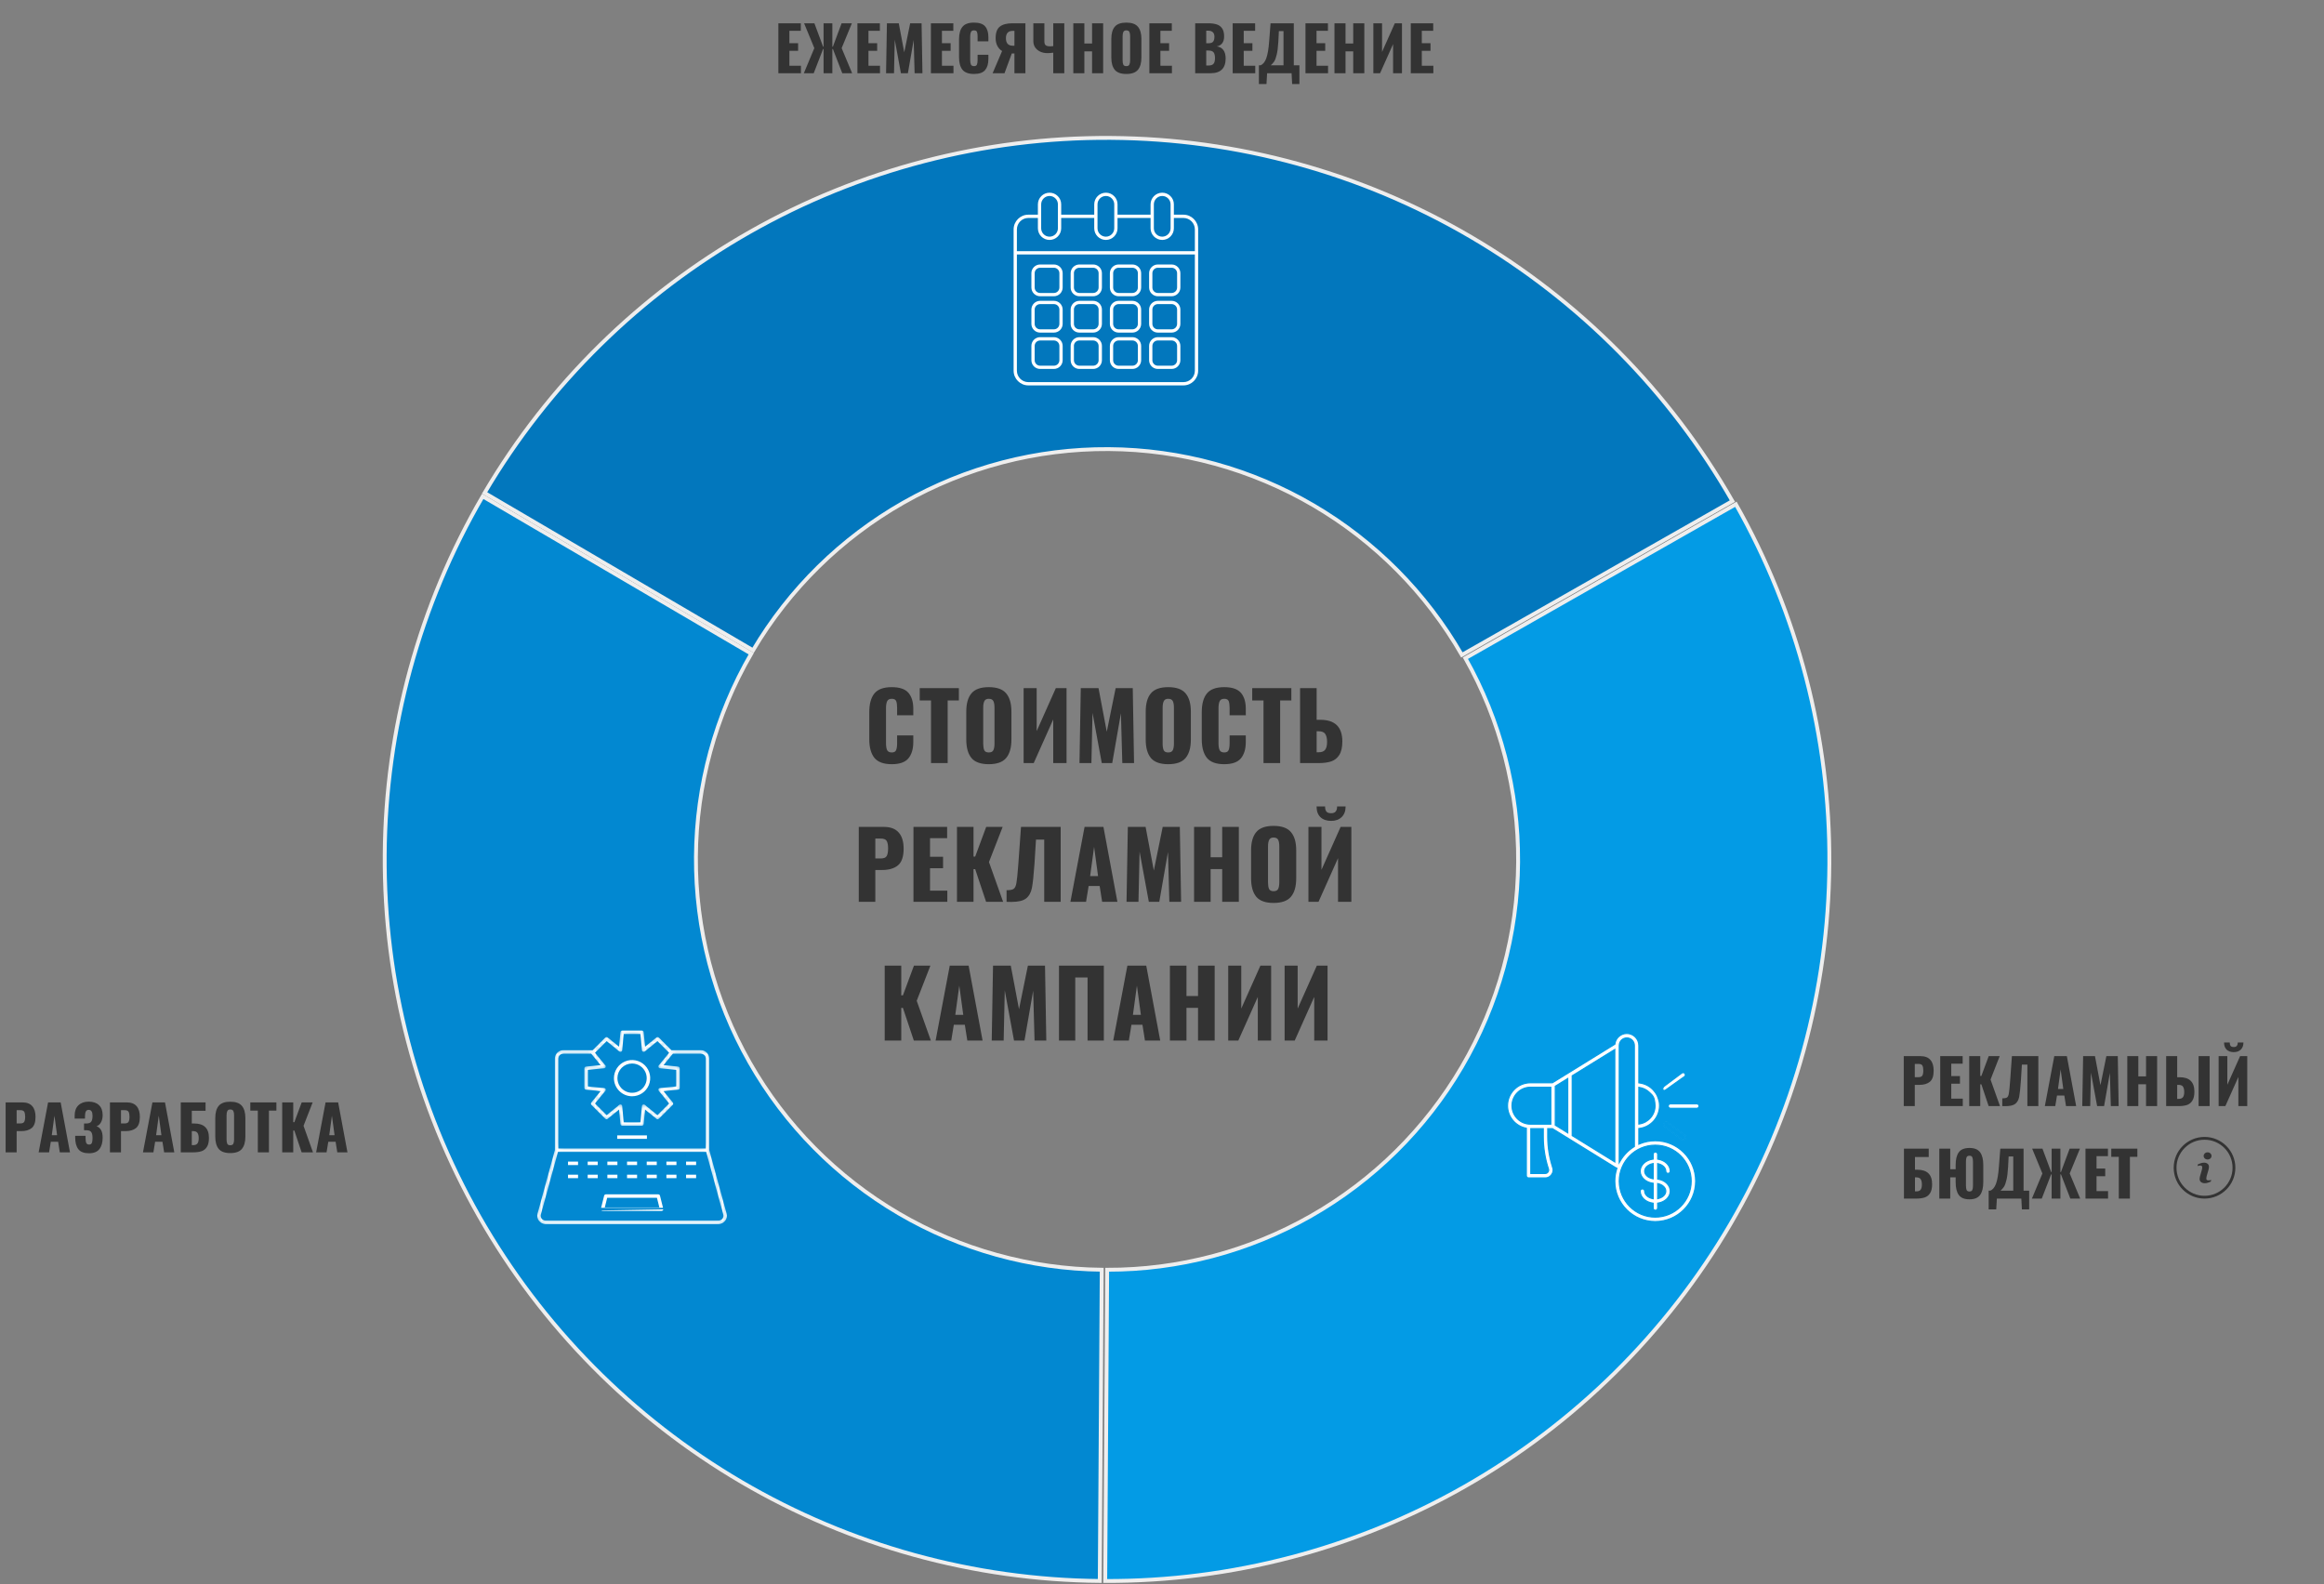 <svg width="603" height="411" viewBox="0 0 603 411" fill="none" xmlns="http://www.w3.org/2000/svg">
<rect x="0" y="0" width="603" height="411" fill="#808080" stroke="none"/>
<path d="M285.862 329.463L285.349 410.214C252.659 409.919 220.612 401.07 192.399 384.541C164.043 367.929 140.559 344.145 124.308 315.58C108.057 287.014 99.612 254.675 99.82 221.811C100.028 189.114 108.795 157.045 125.245 128.793L194.922 169.613C185.637 185.634 180.689 203.802 180.571 222.324C180.453 241.013 185.255 259.404 194.497 275.648C203.739 291.892 217.094 305.418 233.219 314.865C249.201 324.228 267.346 329.258 285.862 329.463Z" fill="#0288D1" stroke="#EEEEEE"/>
<path d="M1.458 286.04H5.809C6.951 286.04 7.804 286.365 8.37 287.016C8.935 287.656 9.217 288.584 9.217 289.8C9.217 291.187 8.887 292.152 8.226 292.696C7.575 293.229 6.657 293.496 5.473 293.496H4.322V299H1.458V286.04ZM5.282 291.496C5.783 291.496 6.114 291.363 6.274 291.096C6.444 290.829 6.529 290.381 6.529 289.752C6.529 289.176 6.449 288.749 6.29 288.472C6.13 288.195 5.788 288.056 5.266 288.056H4.322V291.496H5.282ZM12.476 286.04H15.741L18.157 299H15.517L15.085 296.264H13.181L12.732 299H10.028L12.476 286.04ZM14.812 294.552L14.124 289.496L13.437 294.552H14.812ZM23.081 299.24C21.79 299.24 20.873 298.888 20.329 298.184C19.785 297.48 19.513 296.477 19.513 295.176V294.712H22.201V295.208C22.201 295.859 22.265 296.317 22.393 296.584C22.532 296.851 22.777 296.984 23.129 296.984C23.47 296.984 23.7 296.851 23.817 296.584C23.945 296.317 24.009 295.88 24.009 295.272C24.009 294.579 23.902 294.077 23.689 293.768C23.486 293.448 23.097 293.283 22.521 293.272C22.489 293.261 22.249 293.256 21.801 293.256V291.512H22.457C23.054 291.501 23.46 291.341 23.673 291.032C23.897 290.723 24.009 290.221 24.009 289.528C24.009 289.016 23.929 288.632 23.769 288.376C23.609 288.109 23.353 287.976 23.001 287.976C22.67 287.976 22.43 288.109 22.281 288.376C22.142 288.643 22.068 289.027 22.057 289.528V290.248H19.369V289.464C19.369 288.312 19.694 287.421 20.345 286.792C21.006 286.163 21.897 285.848 23.017 285.848C24.158 285.848 25.044 286.147 25.673 286.744C26.313 287.341 26.633 288.211 26.633 289.352C26.633 290.088 26.484 290.717 26.185 291.24C25.886 291.763 25.508 292.088 25.049 292.216C25.55 292.408 25.94 292.739 26.217 293.208C26.494 293.667 26.633 294.328 26.633 295.192C26.633 296.461 26.35 297.453 25.785 298.168C25.22 298.883 24.318 299.24 23.081 299.24ZM28.527 286.04H32.879C34.02 286.04 34.873 286.365 35.439 287.016C36.004 287.656 36.287 288.584 36.287 289.8C36.287 291.187 35.956 292.152 35.295 292.696C34.644 293.229 33.727 293.496 32.543 293.496H31.391V299H28.527V286.04ZM32.351 291.496C32.852 291.496 33.183 291.363 33.343 291.096C33.514 290.829 33.599 290.381 33.599 289.752C33.599 289.176 33.519 288.749 33.359 288.472C33.199 288.195 32.858 288.056 32.335 288.056H31.391V291.496H32.351ZM39.546 286.04H42.81L45.226 299H42.586L42.154 296.264H40.25L39.802 299H37.098L39.546 286.04ZM41.882 294.552L41.194 289.496L40.506 294.552H41.882ZM46.902 286.04H53.334V288.216H49.766V291.512H50.374C52.934 291.512 54.214 292.76 54.214 295.256C54.214 296.259 54.038 297.037 53.686 297.592C53.345 298.136 52.876 298.509 52.278 298.712C51.692 298.904 50.972 299 50.118 299H46.902V286.04ZM50.134 297.128C50.646 297.128 51.009 296.989 51.222 296.712C51.446 296.424 51.558 295.971 51.558 295.352C51.558 294.755 51.457 294.296 51.254 293.976C51.052 293.656 50.668 293.496 50.102 293.496H49.766V297.128H50.134ZM59.746 299.192C58.348 299.192 57.351 298.835 56.754 298.12C56.156 297.395 55.858 296.328 55.858 294.92V290.104C55.858 288.696 56.156 287.64 56.754 286.936C57.351 286.221 58.348 285.864 59.746 285.864C61.154 285.864 62.156 286.221 62.754 286.936C63.362 287.651 63.666 288.707 63.666 290.104V294.92C63.666 296.328 63.362 297.395 62.754 298.12C62.156 298.835 61.154 299.192 59.746 299.192ZM59.746 297.16C60.151 297.16 60.418 297.027 60.546 296.76C60.674 296.483 60.738 296.109 60.738 295.64V289.4C60.738 288.92 60.674 288.547 60.546 288.28C60.418 288.013 60.151 287.88 59.746 287.88C59.362 287.88 59.106 288.019 58.978 288.296C58.85 288.563 58.786 288.931 58.786 289.4V295.64C58.786 296.109 58.844 296.483 58.962 296.76C59.079 297.027 59.34 297.16 59.746 297.16ZM66.897 288.168H64.945V286.04H71.713V288.168H69.777V299H66.897V288.168ZM73.222 286.04H76.086V291.176H76.374L78.278 286.04H81.126L78.758 292.12L81.206 299H78.262L76.374 293.352H76.086V299H73.222V286.04ZM84.474 286.04H87.738L90.154 299H87.514L87.082 296.264H85.178L84.73 299H82.026L84.474 286.04ZM86.81 294.552L86.122 289.496L85.434 294.552H86.81Z" fill="#333333"/>
<mask id="path-3-inside-1" fill="white">
<path d="M188.907 314.778L184.423 298.339V274.65C184.421 273.974 184.151 273.327 183.673 272.849C183.194 272.371 182.546 272.102 181.87 272.1H174.39L171.224 268.929C171.075 268.781 170.875 268.694 170.664 268.685C170.453 268.675 170.247 268.744 170.084 268.878L167.702 270.816L167.404 267.765C167.38 267.556 167.28 267.362 167.123 267.221C166.967 267.081 166.764 267.002 166.553 267H161.447C161.236 267.002 161.033 267.081 160.877 267.221C160.72 267.362 160.62 267.556 160.596 267.765L160.298 270.816L157.916 268.878C157.753 268.744 157.547 268.675 157.336 268.685C157.125 268.694 156.925 268.781 156.776 268.929L153.61 272.1H146.13C145.454 272.102 144.806 272.371 144.327 272.849C143.849 273.327 143.579 273.974 143.577 274.65V298.339L139.093 314.778C138.988 315.157 138.972 315.554 139.046 315.939C139.12 316.325 139.283 316.688 139.521 317C139.759 317.312 140.067 317.565 140.419 317.738C140.771 317.912 141.159 318.001 141.552 318H186.448C186.841 318.001 187.229 317.912 187.581 317.738C187.933 317.565 188.241 317.312 188.479 317C188.717 316.688 188.88 316.325 188.954 315.939C189.028 315.554 189.012 315.157 188.907 314.778ZM157.439 270.68L160.443 273.137C160.563 273.233 160.707 273.296 160.86 273.318C161.012 273.341 161.168 273.322 161.311 273.264C161.453 273.204 161.576 273.107 161.668 272.983C161.759 272.859 161.815 272.712 161.83 272.559L162.213 268.7H165.787L166.17 272.559C166.185 272.712 166.241 272.859 166.332 272.983C166.424 273.107 166.547 273.204 166.689 273.264C166.832 273.322 166.988 273.341 167.14 273.318C167.293 273.296 167.437 273.233 167.557 273.137L170.561 270.68L173.08 273.196L170.62 276.197C170.524 276.317 170.461 276.461 170.439 276.613C170.416 276.766 170.435 276.921 170.493 277.064C170.553 277.206 170.65 277.329 170.774 277.42C170.899 277.512 171.045 277.568 171.199 277.582L175.062 277.965V281.535L171.199 281.917C171.045 281.932 170.899 281.988 170.774 282.08C170.65 282.171 170.553 282.294 170.493 282.436C170.435 282.579 170.416 282.734 170.439 282.887C170.461 283.039 170.524 283.183 170.62 283.303L173.08 286.303L170.561 288.819L167.557 286.363C167.437 286.267 167.293 286.204 167.14 286.182C166.988 286.159 166.832 286.178 166.689 286.235C166.547 286.296 166.424 286.393 166.332 286.517C166.241 286.641 166.185 286.788 166.17 286.941L165.787 290.8H162.213L161.83 286.941C161.815 286.788 161.759 286.641 161.668 286.517C161.576 286.393 161.453 286.296 161.311 286.235C161.168 286.178 161.012 286.159 160.86 286.182C160.707 286.204 160.563 286.267 160.443 286.363L157.439 288.819L154.92 286.303L157.38 283.303C157.476 283.183 157.539 283.039 157.561 282.887C157.584 282.734 157.565 282.579 157.507 282.436C157.447 282.294 157.35 282.171 157.226 282.08C157.101 281.988 156.955 281.932 156.801 281.917L152.938 281.535V277.965L156.801 277.582C156.955 277.568 157.101 277.512 157.226 277.42C157.35 277.329 157.447 277.206 157.507 277.064C157.565 276.921 157.584 276.766 157.561 276.613C157.539 276.461 157.476 276.317 157.38 276.197L154.92 273.196L157.439 270.68ZM145.279 274.65C145.279 274.425 145.369 274.208 145.529 274.049C145.688 273.89 145.905 273.8 146.13 273.8H153.21L155.057 276.052L152.002 276.35C151.792 276.374 151.599 276.473 151.458 276.63C151.317 276.787 151.238 276.989 151.236 277.2V282.3C151.238 282.511 151.317 282.713 151.458 282.87C151.599 283.027 151.792 283.126 152.002 283.15L155.057 283.447L153.116 285.827C152.982 285.99 152.913 286.196 152.922 286.407C152.932 286.617 153.019 286.817 153.168 286.966L156.776 290.57C156.925 290.719 157.125 290.806 157.336 290.815C157.547 290.825 157.753 290.756 157.916 290.621L160.298 288.683L160.596 291.735C160.62 291.944 160.72 292.138 160.877 292.279C161.033 292.419 161.236 292.498 161.447 292.5H166.553C166.764 292.498 166.967 292.419 167.123 292.279C167.28 292.138 167.38 291.944 167.404 291.735L167.702 288.683L170.084 290.621C170.247 290.756 170.453 290.825 170.664 290.815C170.875 290.806 171.075 290.719 171.224 290.57L174.832 286.966C174.981 286.817 175.068 286.617 175.078 286.407C175.087 286.196 175.018 285.99 174.884 285.827L172.943 283.447L175.998 283.15C176.208 283.126 176.401 283.027 176.542 282.87C176.683 282.713 176.762 282.511 176.764 282.3V277.2C176.762 276.989 176.683 276.787 176.542 276.63C176.401 276.473 176.208 276.374 175.998 276.35L172.943 276.052L174.79 273.8H181.87C182.095 273.8 182.312 273.89 182.471 274.049C182.631 274.208 182.721 274.425 182.721 274.65V297.6H145.279V274.65ZM187.129 315.968C187.049 316.073 186.946 316.157 186.828 316.215C186.709 316.273 186.579 316.302 186.448 316.3H141.552C141.421 316.302 141.291 316.273 141.172 316.215C141.054 316.157 140.951 316.073 140.871 315.968C140.792 315.863 140.738 315.741 140.713 315.611C140.687 315.482 140.692 315.348 140.727 315.22L145.075 299.3H182.925L187.273 315.22C187.308 315.348 187.313 315.482 187.287 315.611C187.262 315.741 187.208 315.863 187.129 315.968Z"/>
</mask>
<path d="M188.907 314.778L184.423 298.339V274.65C184.421 273.974 184.151 273.327 183.673 272.849C183.194 272.371 182.546 272.102 181.87 272.1H174.39L171.224 268.929C171.075 268.781 170.875 268.694 170.664 268.685C170.453 268.675 170.247 268.744 170.084 268.878L167.702 270.816L167.404 267.765C167.38 267.556 167.28 267.362 167.123 267.221C166.967 267.081 166.764 267.002 166.553 267H161.447C161.236 267.002 161.033 267.081 160.877 267.221C160.72 267.362 160.62 267.556 160.596 267.765L160.298 270.816L157.916 268.878C157.753 268.744 157.547 268.675 157.336 268.685C157.125 268.694 156.925 268.781 156.776 268.929L153.61 272.1H146.13C145.454 272.102 144.806 272.371 144.327 272.849C143.849 273.327 143.579 273.974 143.577 274.65V298.339L139.093 314.778C138.988 315.157 138.972 315.554 139.046 315.939C139.12 316.325 139.283 316.688 139.521 317C139.759 317.312 140.067 317.565 140.419 317.738C140.771 317.912 141.159 318.001 141.552 318H186.448C186.841 318.001 187.229 317.912 187.581 317.738C187.933 317.565 188.241 317.312 188.479 317C188.717 316.688 188.88 316.325 188.954 315.939C189.028 315.554 189.012 315.157 188.907 314.778ZM157.439 270.68L160.443 273.137C160.563 273.233 160.707 273.296 160.86 273.318C161.012 273.341 161.168 273.322 161.311 273.264C161.453 273.204 161.576 273.107 161.668 272.983C161.759 272.859 161.815 272.712 161.83 272.559L162.213 268.7H165.787L166.17 272.559C166.185 272.712 166.241 272.859 166.332 272.983C166.424 273.107 166.547 273.204 166.689 273.264C166.832 273.322 166.988 273.341 167.14 273.318C167.293 273.296 167.437 273.233 167.557 273.137L170.561 270.68L173.08 273.196L170.62 276.197C170.524 276.317 170.461 276.461 170.439 276.613C170.416 276.766 170.435 276.921 170.493 277.064C170.553 277.206 170.65 277.329 170.774 277.42C170.899 277.512 171.045 277.568 171.199 277.582L175.062 277.965V281.535L171.199 281.917C171.045 281.932 170.899 281.988 170.774 282.08C170.65 282.171 170.553 282.294 170.493 282.436C170.435 282.579 170.416 282.734 170.439 282.887C170.461 283.039 170.524 283.183 170.62 283.303L173.08 286.303L170.561 288.819L167.557 286.363C167.437 286.267 167.293 286.204 167.14 286.182C166.988 286.159 166.832 286.178 166.689 286.235C166.547 286.296 166.424 286.393 166.332 286.517C166.241 286.641 166.185 286.788 166.17 286.941L165.787 290.8H162.213L161.83 286.941C161.815 286.788 161.759 286.641 161.668 286.517C161.576 286.393 161.453 286.296 161.311 286.235C161.168 286.178 161.012 286.159 160.86 286.182C160.707 286.204 160.563 286.267 160.443 286.363L157.439 288.819L154.92 286.303L157.38 283.303C157.476 283.183 157.539 283.039 157.561 282.887C157.584 282.734 157.565 282.579 157.507 282.436C157.447 282.294 157.35 282.171 157.226 282.08C157.101 281.988 156.955 281.932 156.801 281.917L152.938 281.535V277.965L156.801 277.582C156.955 277.568 157.101 277.512 157.226 277.42C157.35 277.329 157.447 277.206 157.507 277.064C157.565 276.921 157.584 276.766 157.561 276.613C157.539 276.461 157.476 276.317 157.38 276.197L154.92 273.196L157.439 270.68ZM145.279 274.65C145.279 274.425 145.369 274.208 145.529 274.049C145.688 273.89 145.905 273.8 146.13 273.8H153.21L155.057 276.052L152.002 276.35C151.792 276.374 151.599 276.473 151.458 276.63C151.317 276.787 151.238 276.989 151.236 277.2V282.3C151.238 282.511 151.317 282.713 151.458 282.87C151.599 283.027 151.792 283.126 152.002 283.15L155.057 283.447L153.116 285.827C152.982 285.99 152.913 286.196 152.922 286.407C152.932 286.617 153.019 286.817 153.168 286.966L156.776 290.57C156.925 290.719 157.125 290.806 157.336 290.815C157.547 290.825 157.753 290.756 157.916 290.621L160.298 288.683L160.596 291.735C160.62 291.944 160.72 292.138 160.877 292.279C161.033 292.419 161.236 292.498 161.447 292.5H166.553C166.764 292.498 166.967 292.419 167.123 292.279C167.28 292.138 167.38 291.944 167.404 291.735L167.702 288.683L170.084 290.621C170.247 290.756 170.453 290.825 170.664 290.815C170.875 290.806 171.075 290.719 171.224 290.57L174.832 286.966C174.981 286.817 175.068 286.617 175.078 286.407C175.087 286.196 175.018 285.99 174.884 285.827L172.943 283.447L175.998 283.15C176.208 283.126 176.401 283.027 176.542 282.87C176.683 282.713 176.762 282.511 176.764 282.3V277.2C176.762 276.989 176.683 276.787 176.542 276.63C176.401 276.473 176.208 276.374 175.998 276.35L172.943 276.052L174.79 273.8H181.87C182.095 273.8 182.312 273.89 182.471 274.049C182.631 274.208 182.721 274.425 182.721 274.65V297.6H145.279V274.65ZM187.129 315.968C187.049 316.073 186.946 316.157 186.828 316.215C186.709 316.273 186.579 316.302 186.448 316.3H141.552C141.421 316.302 141.291 316.273 141.172 316.215C141.054 316.157 140.951 316.073 140.871 315.968C140.792 315.863 140.738 315.741 140.713 315.611C140.687 315.482 140.692 315.348 140.727 315.22L145.075 299.3H182.925L187.273 315.22C187.308 315.348 187.313 315.482 187.287 315.611C187.262 315.741 187.208 315.863 187.129 315.968Z" fill="white" stroke="#0288D1" stroke-width="0.8" mask="url(#path-3-inside-1)"/>
<path d="M155.71 313.592L155.71 313.592C155.686 313.688 155.684 313.788 155.704 313.884M155.71 313.592L155.704 313.884M155.71 313.592L156.561 310.192C156.596 310.051 156.677 309.927 156.792 309.837C156.906 309.748 157.047 309.7 157.192 309.7C157.192 309.7 157.192 309.7 157.192 309.7H170.807C170.952 309.7 171.093 309.748 171.208 309.837C171.322 309.927 171.403 310.051 171.439 310.192L172.289 313.592L172.289 313.592M155.71 313.592L172.289 313.592M155.704 313.884C155.725 313.981 155.767 314.072 155.828 314.15C155.889 314.227 155.967 314.29 156.056 314.334C156.145 314.377 156.242 314.4 156.341 314.4H171.658C171.757 314.4 171.855 314.377 171.944 314.334C172.033 314.29 172.11 314.227 172.171 314.15C172.232 314.072 172.274 313.981 172.295 313.884C172.315 313.788 172.313 313.688 172.289 313.592M155.704 313.884L172.289 313.592M157.237 312.851L157.175 313.1H157.431H170.568H170.824L170.762 312.851L170.337 311.151L170.299 311H170.143H157.857H157.701L157.663 311.151L157.237 312.851Z" fill="white" stroke="#0288D1" stroke-width="0.4"/>
<path d="M159.945 294.4H168.055V295.7H159.945V294.4Z" fill="white" stroke="#0288D1" stroke-width="0.4"/>
<path d="M147.181 301.2H150.185V302.5H147.181V301.2Z" fill="white" stroke="#0288D1" stroke-width="0.4"/>
<path d="M152.287 301.2H155.291V302.5H152.287V301.2Z" fill="white" stroke="#0288D1" stroke-width="0.4"/>
<path d="M157.392 301.2H160.396V302.5H157.392V301.2Z" fill="white" stroke="#0288D1" stroke-width="0.4"/>
<path d="M167.604 301.2H170.608V302.5H167.604V301.2Z" fill="white" stroke="#0288D1" stroke-width="0.4"/>
<path d="M172.71 301.2H175.714V302.5H172.71V301.2Z" fill="white" stroke="#0288D1" stroke-width="0.4"/>
<path d="M177.815 301.2H180.818V302.5H177.815V301.2Z" fill="white" stroke="#0288D1" stroke-width="0.4"/>
<path d="M162.498 301.2H165.502V302.5H162.498V301.2Z" fill="white" stroke="#0288D1" stroke-width="0.4"/>
<path d="M147.181 304.6H150.185V305.9H147.181V304.6Z" fill="white" stroke="#0288D1" stroke-width="0.4"/>
<path d="M152.287 304.6H155.291V305.9H152.287V304.6Z" fill="white" stroke="#0288D1" stroke-width="0.4"/>
<path d="M157.392 304.6H160.396V305.9H157.392V304.6Z" fill="white" stroke="#0288D1" stroke-width="0.4"/>
<path d="M167.604 304.6H170.608V305.9H167.604V304.6Z" fill="white" stroke="#0288D1" stroke-width="0.4"/>
<path d="M172.71 304.6H175.714V305.9H172.71V304.6Z" fill="white" stroke="#0288D1" stroke-width="0.4"/>
<path d="M177.815 304.6H180.818V305.9H177.815V304.6Z" fill="white" stroke="#0288D1" stroke-width="0.4"/>
<path d="M162.498 304.6H165.502V305.9H162.498V304.6Z" fill="white" stroke="#0288D1" stroke-width="0.4"/>
<path d="M166.726 283.824C165.919 284.362 164.971 284.65 164.001 284.65C162.7 284.649 161.453 284.132 160.533 283.213C159.614 282.294 159.096 281.049 159.095 279.75C159.095 278.781 159.383 277.833 159.922 277.028C160.461 276.222 161.227 275.594 162.123 275.223C163.02 274.852 164.006 274.755 164.958 274.944C165.909 275.133 166.783 275.6 167.47 276.285C168.156 276.97 168.623 277.844 168.812 278.794C169.001 279.744 168.904 280.73 168.533 281.625C168.162 282.52 167.533 283.286 166.726 283.824ZM166.003 276.757C165.41 276.361 164.713 276.15 164.001 276.15C163.045 276.15 162.128 276.529 161.452 277.204C160.777 277.879 160.397 278.795 160.397 279.75C160.397 280.462 160.608 281.158 161.004 281.75C161.4 282.342 161.963 282.803 162.622 283.076C163.28 283.348 164.005 283.42 164.704 283.281C165.403 283.142 166.045 282.799 166.549 282.296C167.053 281.792 167.396 281.151 167.535 280.452C167.674 279.754 167.603 279.03 167.33 278.372C167.057 277.714 166.595 277.152 166.003 276.757Z" fill="white" stroke="#0288D1" stroke-width="0.4"/>
<path d="M380.216 170.776L450.4 130.835C466.494 159.291 474.857 191.468 474.654 224.165C474.45 257.028 465.598 289.259 448.989 317.618C432.381 345.976 408.6 369.463 380.037 385.718C351.619 401.891 319.463 410.337 286.772 410.221L287.274 329.469C305.791 329.497 323.998 324.696 340.096 315.534C356.339 306.291 369.863 292.934 379.308 276.807C388.753 260.68 393.787 242.351 393.903 223.662C394.018 205.14 389.299 186.912 380.216 170.776Z" fill="#039BE5" stroke="#EEEEEE"/>
<path d="M493.96 274.04H498.312C499.453 274.04 500.307 274.365 500.872 275.016C501.437 275.656 501.72 276.584 501.72 277.8C501.72 279.187 501.389 280.152 500.728 280.696C500.077 281.229 499.16 281.496 497.976 281.496H496.824V287H493.96V274.04ZM497.784 279.496C498.285 279.496 498.616 279.363 498.776 279.096C498.947 278.829 499.032 278.381 499.032 277.752C499.032 277.176 498.952 276.749 498.792 276.472C498.632 276.195 498.291 276.056 497.768 276.056H496.824V279.496H497.784ZM503.421 274.04H509.245V275.992H506.285V279.208H508.541V281.192H506.285V285.064H509.277V287H503.421V274.04ZM510.945 274.04H513.809V279.176H514.097L516.001 274.04H518.849L516.481 280.12L518.929 287H515.985L514.097 281.352H513.809V287H510.945V274.04ZM519.525 284.984C520.133 284.995 520.549 284.915 520.773 284.744C520.997 284.573 521.152 284.221 521.237 283.688C521.333 283.144 521.44 282.077 521.557 280.488L521.605 279.832L522.021 274.04H528.885V287H526.037V276.232H524.613L524.357 280.376C524.218 282.371 524.069 283.779 523.909 284.6C523.749 285.411 523.408 286.019 522.885 286.424C522.373 286.819 521.525 287.016 520.341 287.016C519.989 287.016 519.717 287.011 519.525 287V284.984ZM533.017 274.04H536.281L538.697 287H536.057L535.625 284.264H533.721L533.273 287H530.569L533.017 274.04ZM535.353 282.552L534.665 277.496L533.977 282.552H535.353ZM540.502 274.04H543.574L544.998 281.576L546.534 274.04H549.494L549.718 287H547.686L547.446 278.376L545.942 287H544.134L542.534 278.312L542.342 287H540.278L540.502 274.04ZM551.959 274.04H554.823V279.288H556.823V274.04H559.703V287H556.823V281.336H554.823V287H551.959V274.04ZM562.045 274.04H564.909V279.512H565.549C568.098 279.512 569.373 280.76 569.373 283.256C569.373 284.259 569.197 285.037 568.845 285.592C568.504 286.136 568.04 286.509 567.453 286.712C566.866 286.904 566.146 287 565.293 287H562.045V274.04ZM570.461 274.04H573.325V287H570.461V274.04ZM565.309 285.128C565.81 285.128 566.173 284.984 566.397 284.696C566.621 284.408 566.733 283.955 566.733 283.336C566.733 282.749 566.632 282.296 566.429 281.976C566.226 281.656 565.842 281.496 565.277 281.496H564.909V285.128H565.309ZM575.662 274.04H577.918V281.464L581.23 274.04H583.086V287H580.782V279.448L577.406 287H575.662V274.04ZM579.582 273C578.814 273 578.2 272.787 577.742 272.36C577.294 271.923 577.07 271.304 577.07 270.504H578.542C578.542 270.909 578.622 271.208 578.782 271.4C578.942 271.581 579.208 271.672 579.582 271.672C579.944 271.672 580.206 271.576 580.366 271.384C580.536 271.192 580.622 270.899 580.622 270.504H582.094C582.094 271.293 581.864 271.907 581.406 272.344C580.958 272.781 580.35 273 579.582 273ZM494.008 298.04H500.44V300.216H496.872V303.512H497.48C500.04 303.512 501.32 304.76 501.32 307.256C501.32 308.259 501.144 309.037 500.792 309.592C500.451 310.136 499.981 310.509 499.384 310.712C498.797 310.904 498.077 311 497.224 311H494.008V298.04ZM497.24 309.128C497.752 309.128 498.115 308.989 498.328 308.712C498.552 308.424 498.664 307.971 498.664 307.352C498.664 306.755 498.563 306.296 498.36 305.976C498.157 305.656 497.773 305.496 497.208 305.496H496.872V309.128H497.24ZM511.011 311.192C509.699 311.192 508.771 310.813 508.227 310.056C507.694 309.299 507.427 308.2 507.427 306.76V305.496H506.019V311H503.187V298.04H506.019V303.384H507.427V302.264C507.427 300.835 507.694 299.747 508.227 299C508.771 298.243 509.699 297.864 511.011 297.864C512.313 297.864 513.235 298.243 513.779 299C514.323 299.747 514.595 300.835 514.595 302.264V306.76C514.595 308.189 514.323 309.288 513.779 310.056C513.235 310.813 512.313 311.192 511.011 311.192ZM511.011 309.16C511.395 309.16 511.641 309.027 511.747 308.76C511.865 308.483 511.923 308.109 511.923 307.64V301.4C511.923 300.92 511.865 300.547 511.747 300.28C511.641 300.013 511.395 299.88 511.011 299.88C510.627 299.88 510.377 300.013 510.259 300.28C510.153 300.547 510.099 300.92 510.099 301.4V307.64C510.099 308.109 510.153 308.483 510.259 308.76C510.377 309.027 510.627 309.16 511.011 309.16ZM515.99 308.952H516.358C516.998 308.749 517.505 308.163 517.878 307.192C518.252 306.221 518.513 304.68 518.662 302.568L519.014 298.04H525.047V308.952H526.502V313.8H524.615L524.47 311H518.118L517.958 313.8H515.99V308.952ZM522.374 308.952V300.072H521.174L521.03 302.856C520.945 304.285 520.801 305.405 520.598 306.216C520.406 307.016 520.193 307.592 519.958 307.944C519.724 308.296 519.425 308.632 519.062 308.952H522.374ZM529.932 304.488L527.276 298.04H529.948L532.204 304.104H532.332V298.04H534.604V304.104H534.748L537.004 298.04H539.676L537.02 304.488L539.74 311H537.18L534.748 304.712H534.604V311H532.332V304.712H532.204L529.772 311H527.212L529.932 304.488ZM541.115 298.04H546.939V299.992H543.979V303.208H546.235V305.192H543.979V309.064H546.971V311H541.115V298.04ZM549.759 300.168H547.807V298.04H554.575V300.168H552.639V311H549.759V300.168Z" fill="#333333"/>
<path d="M573.069 306.273C572.905 306.288 572.741 306.251 572.6 306.167C572.497 306.061 572.447 305.914 572.465 305.767C572.469 305.645 572.484 305.523 572.509 305.404C572.533 305.266 572.565 305.13 572.603 304.996L573.033 303.52C573.077 303.374 573.106 303.224 573.12 303.073C573.12 302.909 573.142 302.796 573.142 302.731C573.151 302.439 573.026 302.159 572.803 301.971C572.529 301.76 572.188 301.657 571.843 301.68C571.596 301.684 571.351 301.724 571.116 301.8C570.859 301.88 570.589 301.976 570.305 302.087L570.182 302.567C570.265 302.538 570.367 302.505 570.483 302.469C570.594 302.436 570.71 302.419 570.825 302.418C570.988 302.4 571.151 302.44 571.287 302.531C571.379 302.641 571.423 302.784 571.407 302.927C571.407 303.049 571.393 303.171 571.367 303.291C571.342 303.418 571.309 303.553 571.269 303.694L570.836 305.178C570.801 305.316 570.773 305.456 570.753 305.596C570.736 305.717 570.727 305.838 570.727 305.96C570.725 306.254 570.86 306.531 571.091 306.713C571.369 306.926 571.715 307.032 572.065 307.011C572.312 307.016 572.558 306.98 572.793 306.905C572.999 306.835 573.274 306.734 573.618 306.603L573.734 306.145C573.641 306.184 573.545 306.216 573.447 306.24C573.323 306.268 573.196 306.279 573.069 306.273Z" fill="#333333"/>
<path d="M573.524 299.273C573.326 299.091 573.065 298.993 572.796 299C572.528 298.994 572.267 299.091 572.069 299.273C571.706 299.586 571.665 300.135 571.979 300.498C572.006 300.531 572.037 300.561 572.069 300.589C572.483 300.959 573.11 300.959 573.524 300.589C573.887 300.272 573.925 299.721 573.609 299.358C573.582 299.327 573.554 299.299 573.524 299.273Z" fill="#333333"/>
<path d="M572 295C567.582 295 564 298.582 564 303C564 307.418 567.582 311 572 311C576.418 311 580 307.418 580 303C580 298.582 576.418 295 572 295ZM572 310.273C567.983 310.273 564.727 307.017 564.727 303C564.727 298.983 567.983 295.727 572 295.727C576.017 295.727 579.273 298.983 579.273 303C579.273 307.017 576.017 310.273 572 310.273Z" fill="#333333"/>
<path d="M433.432 286.412H440.268C440.589 286.412 440.85 286.672 440.85 286.994C440.85 287.316 440.589 287.577 440.268 287.577H433.432C433.11 287.577 432.849 287.316 432.849 286.994C432.849 286.672 433.11 286.412 433.432 286.412Z" fill="white" stroke="#039BE5" stroke-width="0.3"/>
<path d="M432.236 282.788L432.236 282.788C431.985 282.949 431.801 282.972 431.683 282.943C431.57 282.916 431.488 282.832 431.45 282.705C431.37 282.442 431.491 282.003 431.959 281.721L431.965 281.718L431.972 281.713L436.366 278.429L436.366 278.429C436.623 278.237 436.988 278.29 437.181 278.547C437.371 278.802 437.322 279.16 437.073 279.355C437.063 279.36 437.054 279.366 437.048 279.369L437.048 279.369C437.032 279.379 437.013 279.391 436.992 279.405C436.948 279.434 436.889 279.474 436.817 279.523C436.674 279.621 436.478 279.758 436.248 279.92C435.788 280.244 435.188 280.671 434.593 281.097C433.999 281.522 433.409 281.945 432.967 282.262L432.435 282.645L432.286 282.752L432.246 282.781L432.236 282.788Z" fill="white" stroke="#039BE5" stroke-width="0.3"/>
<path d="M436.276 295.679C436.597 295.92 437.058 295.857 437.301 295.531C437.543 295.207 437.477 294.748 437.153 294.506L432.759 291.222C432.435 290.98 431.976 291.046 431.734 291.37C431.492 291.694 431.558 292.153 431.882 292.395L436.276 295.679ZM436.366 295.559L431.972 292.275C431.972 292.275 431.972 292.275 431.972 292.275C431.714 292.083 431.661 291.718 431.854 291.46L431.854 291.46C432.046 291.202 432.411 291.15 432.669 291.342L432.669 291.342L437.063 294.626L437.063 294.626C437.321 294.818 437.373 295.183 437.181 295.441L437.181 295.441C436.987 295.7 436.621 295.75 436.366 295.559L436.366 295.559Z" fill="white" stroke="#039BE5" stroke-width="0.3"/>
<path d="M430.108 300.631V300.759L430.234 300.779C432.047 301.07 433.379 302.372 433.379 303.889C433.379 304.21 433.119 304.471 432.797 304.471C432.475 304.471 432.214 304.21 432.214 303.889C432.214 302.976 431.358 302.229 430.292 301.978L430.108 301.934V302.124V305.807V305.934L430.234 305.955C432.047 306.246 433.379 307.548 433.379 309.064C433.379 310.581 432.047 311.883 430.234 312.174L430.108 312.194V312.322V313.459C430.108 313.781 429.847 314.041 429.525 314.041C429.204 314.041 428.943 313.781 428.943 313.459V312.337V312.206L428.814 312.188C426.953 311.928 425.574 310.607 425.574 309.064C425.574 308.743 425.835 308.482 426.156 308.482C426.478 308.482 426.739 308.743 426.739 309.064C426.739 310.006 427.648 310.77 428.763 310.998L428.943 311.034V310.851V307.161V307.03L428.814 307.012C426.953 306.752 425.574 305.431 425.574 303.889C425.574 302.346 426.953 301.025 428.814 300.765L428.943 300.747V300.617V299.494C428.943 299.172 429.204 298.912 429.525 298.912C429.847 298.912 430.108 299.172 430.108 299.494V300.631ZM428.943 302.102V301.919L428.763 301.955C427.648 302.183 426.739 302.947 426.739 303.889C426.739 304.83 427.648 305.594 428.763 305.822L428.943 305.859V305.675V302.102ZM430.108 310.829V311.019L430.292 310.975C431.358 310.724 432.214 309.977 432.214 309.064C432.214 308.152 431.358 307.405 430.292 307.153L430.108 307.11V307.299V310.829Z" fill="white" stroke="#039BE5" stroke-width="0.3"/>
<path d="M419.189 303.15L419.267 303.022C419.264 303.02 419.262 303.018 419.259 303.017C419.258 303.016 419.257 303.016 419.256 303.015L419.254 303.014L414.043 299.796L411.221 298.053L411.217 298.05L411.217 298.05L402.834 292.872L402.798 292.85H402.755H401.742H401.592V293V294.957C401.592 297.678 402.025 300.369 402.88 302.953L402.879 302.953L402.881 302.957C403.342 304.223 402.287 305.683 400.94 305.643L400.94 305.643H400.936H396.615C396.293 305.643 396.033 305.382 396.033 305.061V302.668V299.348V292.877V292.755L395.913 292.73C393.199 292.177 391.15 289.771 391.15 286.896C391.15 283.614 393.821 280.943 397.104 280.943H402.755H402.798L402.834 280.921L418.939 270.973L419 270.935L419.009 270.865C419.209 269.335 420.521 268.15 422.103 268.15C423.824 268.15 425.225 269.55 425.225 271.271V280.838V280.971L425.357 280.987C426.634 281.14 427.824 281.698 428.764 282.601C428.876 282.718 428.98 282.83 429.078 282.94C429.804 283.76 430.157 284.448 430.487 285.785L430.509 285.877C430.567 286.211 430.596 286.554 430.596 286.896C430.596 289.937 428.304 292.451 425.357 292.806L425.225 292.821V292.954V296.654V296.88L425.433 296.793C426.678 296.271 428.044 295.982 429.477 295.982C435.263 295.982 439.971 300.69 439.971 306.477C439.971 312.263 435.263 316.971 429.477 316.971C423.69 316.971 418.982 312.263 418.982 306.477C418.982 305.357 419.159 304.278 419.485 303.265L419.531 303.122L419.387 303.076C419.37 303.071 419.353 303.064 419.335 303.056L419.333 303.056L419.326 303.052C419.326 303.052 419.326 303.052 419.326 303.052C419.326 303.052 419.326 303.052 419.326 303.052C419.306 303.043 419.286 303.033 419.267 303.021L419.189 303.15ZM419.189 303.15C419.214 303.164 419.239 303.178 419.265 303.189L411.139 298.178L411.143 298.18L413.964 299.923L419.179 303.145M419.189 303.15C419.188 303.149 419.186 303.148 419.184 303.147L419.179 303.145M419.179 303.145L419.258 303.017L419.257 303.016L419.179 303.145ZM419.251 303.013C419.25 303.012 419.25 303.012 419.251 303.013L419.251 303.013ZM425.225 291.477V291.653L425.399 291.625C427.681 291.261 429.431 289.28 429.431 286.896C429.431 286.621 429.408 286.345 429.361 286.076C429.36 286.065 429.359 286.054 429.358 286.043C429.356 286.024 429.354 286.005 429.352 285.987C429.288 285.432 429.18 284.995 428.962 284.593C428.745 284.193 428.426 283.839 427.956 283.44C427.245 282.758 426.356 282.32 425.398 282.168L425.225 282.141V282.316V291.477ZM397.348 292.85H397.198V293V299.348V302.668V304.328V304.478H397.348H400.934C401.522 304.494 401.973 303.87 401.773 303.317C400.88 300.615 400.427 297.802 400.427 294.957V293V292.85H400.277H397.348ZM407.94 294.573V294.657L408.011 294.701L411.83 297.059L414.655 298.805L414.734 298.677L414.655 298.805L418.753 301.336L418.982 301.477V301.208V272.585V272.316L418.753 272.457L408.011 279.092L407.94 279.136V279.22V294.573ZM402.23 291.685H402.38V291.535V282.258V282.108H402.23H397.104C394.463 282.108 392.315 284.256 392.315 286.896C392.315 289.537 394.463 291.685 397.104 291.685H402.23ZM403.545 291.859V291.943L403.616 291.987L406.546 293.796L406.775 293.938V293.669V280.124V279.855L406.546 279.997L403.616 281.806L403.545 281.85V281.934V291.859ZM420.147 301.094V301.644L420.426 301.17C421.299 299.687 422.525 298.436 423.989 297.535L424.06 297.491V297.407V271.271C424.06 270.192 423.183 269.315 422.104 269.315C421.024 269.315 420.147 270.192 420.147 271.271V301.094ZM420.147 306.477C420.147 311.621 424.332 315.806 429.477 315.806C434.621 315.806 438.806 311.621 438.806 306.477C438.806 301.332 434.621 297.147 429.477 297.147C424.332 297.147 420.147 301.332 420.147 306.477Z" fill="white" stroke="#039BE5" stroke-width="0.3"/>
<path d="M195.397 168.731L125.731 127.899C142.337 99.739 166.029 76.415 194.453 60.252C223.021 44.007 255.362 35.567 288.226 35.783C321.089 35.998 353.317 44.86 381.67 61.478C409.88 78.012 433.264 101.643 449.5 130.018L379.306 169.935C370.077 153.881 356.819 140.51 340.839 131.143C324.714 121.693 306.387 116.653 287.697 116.53C269.008 116.408 250.616 121.207 234.369 130.446C218.267 139.603 204.835 152.8 195.397 168.731Z" fill="#0277BD" stroke="#EEEEEE"/>
<path d="M201.96 6.04H207.784V7.992H204.824V11.208H207.08V13.192H204.824V17.064H207.816V19H201.96V6.04ZM211.292 12.488L208.636 6.04H211.308L213.564 12.104H213.692V6.04H215.964V12.104H216.108L218.364 6.04H221.036L218.38 12.488L221.1 19H218.54L216.108 12.712H215.964V19H213.692V12.712H213.564L211.132 19H208.572L211.292 12.488ZM222.475 6.04H228.299V7.992H225.339V11.208H227.595V13.192H225.339V17.064H228.331V19H222.475V6.04ZM230.127 6.04H233.199L234.623 13.576L236.159 6.04H239.119L239.343 19H237.311L237.071 10.376L235.567 19H233.759L232.159 10.312L231.967 19H229.903L230.127 6.04ZM241.537 6.04H247.361V7.992H244.401V11.208H246.657V13.192H244.401V17.064H247.393V19H241.537V6.04ZM252.725 19.192C251.317 19.192 250.314 18.824 249.717 18.088C249.13 17.341 248.837 16.269 248.837 14.872V10.2C248.837 8.771 249.13 7.693 249.717 6.968C250.304 6.232 251.306 5.864 252.725 5.864C254.08 5.864 255.04 6.189 255.605 6.84C256.17 7.491 256.453 8.413 256.453 9.608V10.728H253.653V9.432C253.653 8.931 253.6 8.547 253.493 8.28C253.386 8.013 253.13 7.88 252.725 7.88C252.32 7.88 252.053 8.024 251.925 8.312C251.797 8.589 251.733 8.979 251.733 9.48V15.576C251.733 16.088 251.797 16.483 251.925 16.76C252.064 17.027 252.33 17.16 252.725 17.16C253.12 17.16 253.37 17.027 253.477 16.76C253.594 16.483 253.653 16.088 253.653 15.576V14.216H256.453V15.336C256.453 16.552 256.17 17.501 255.605 18.184C255.04 18.856 254.08 19.192 252.725 19.192ZM260.013 13.24C259.501 12.931 259.09 12.488 258.781 11.912C258.482 11.325 258.333 10.659 258.333 9.912C258.333 8.483 258.695 7.48 259.421 6.904C260.157 6.328 261.261 6.04 262.733 6.04H266.061V19H263.213V13.88H262.701H262.525L260.637 19H257.549L260.013 13.24ZM263.213 11.864V8.008H262.765C261.591 8.008 261.005 8.648 261.005 9.928C261.005 11.219 261.602 11.864 262.797 11.864H263.213ZM273.284 13.672C272.751 13.747 272.228 13.784 271.716 13.784C271.076 13.784 270.484 13.661 269.94 13.416C269.396 13.171 268.953 12.813 268.612 12.344C268.281 11.875 268.116 11.315 268.116 10.664V6.04H270.98V10.648C270.98 10.957 271.012 11.208 271.076 11.4C271.14 11.592 271.284 11.747 271.508 11.864C271.732 11.971 272.068 12.024 272.516 12.024C272.772 12.024 273.028 12.003 273.284 11.96V6.04H276.148V19H273.284V13.672ZM278.49 6.04H281.354V11.288H283.354V6.04H286.234V19H283.354V13.336H281.354V19H278.49V6.04ZM292.239 19.192C290.842 19.192 289.845 18.835 289.247 18.12C288.65 17.395 288.351 16.328 288.351 14.92V10.104C288.351 8.696 288.65 7.64 289.247 6.936C289.845 6.221 290.842 5.864 292.239 5.864C293.647 5.864 294.65 6.221 295.247 6.936C295.855 7.651 296.159 8.707 296.159 10.104V14.92C296.159 16.328 295.855 17.395 295.247 18.12C294.65 18.835 293.647 19.192 292.239 19.192ZM292.239 17.16C292.645 17.16 292.911 17.027 293.039 16.76C293.167 16.483 293.231 16.109 293.231 15.64V9.4C293.231 8.92 293.167 8.547 293.039 8.28C292.911 8.013 292.645 7.88 292.239 7.88C291.855 7.88 291.599 8.019 291.471 8.296C291.343 8.563 291.279 8.931 291.279 9.4V15.64C291.279 16.109 291.338 16.483 291.455 16.76C291.573 17.027 291.834 17.16 292.239 17.16ZM298.222 6.04H304.046V7.992H301.086V11.208H303.342V13.192H301.086V17.064H304.078V19H298.222V6.04ZM310.112 6.04H313.488C314.331 6.04 315.046 6.131 315.632 6.312C316.23 6.483 316.71 6.819 317.072 7.32C317.435 7.821 317.616 8.525 317.616 9.432C317.616 10.2 317.451 10.797 317.12 11.224C316.79 11.651 316.32 11.923 315.712 12.04C316.459 12.136 317.03 12.451 317.424 12.984C317.819 13.517 318.016 14.243 318.016 15.16C318.016 17.72 316.71 19 314.096 19H310.112V6.04ZM313.536 11.224C314.144 11.224 314.555 11.085 314.768 10.808C314.992 10.531 315.104 10.099 315.104 9.512C315.104 9 314.966 8.616 314.688 8.36C314.411 8.093 314.006 7.96 313.472 7.96H312.976V11.224H313.536ZM313.584 17C314.192 17 314.619 16.851 314.864 16.552C315.12 16.243 315.248 15.763 315.248 15.112C315.248 14.376 315.12 13.859 314.864 13.56C314.619 13.261 314.187 13.112 313.568 13.112H312.976V17H313.584ZM319.839 6.04H325.663V7.992H322.703V11.208H324.959V13.192H322.703V17.064H325.695V19H319.839V6.04ZM326.643 16.952H327.011C327.651 16.749 328.158 16.163 328.531 15.192C328.904 14.221 329.166 12.68 329.315 10.568L329.667 6.04H335.699V16.952H337.155V21.8H335.267L335.123 19H328.771L328.611 21.8H326.643V16.952ZM333.027 16.952V8.072H331.827L331.683 10.856C331.598 12.285 331.454 13.405 331.251 14.216C331.059 15.016 330.846 15.592 330.611 15.944C330.376 16.296 330.078 16.632 329.715 16.952H333.027ZM338.729 6.04H344.553V7.992H341.593V11.208H343.849V13.192H341.593V17.064H344.585V19H338.729V6.04ZM346.253 6.04H349.117V11.288H351.117V6.04H353.997V19H351.117V13.336H349.117V19H346.253V6.04ZM356.339 6.04H358.595V13.464L361.907 6.04H363.763V19H361.459V11.448L358.083 19H356.339V6.04ZM366.048 6.04H371.872V7.992H368.912V11.208H371.168V13.192H368.912V17.064H371.904V19H366.048V6.04Z" fill="#333333"/>
<path d="M307.058 55.705H304.579V53.022C304.579 52.207 304.265 51.452 303.696 50.891C303.127 50.314 302.372 50 301.557 50C299.893 50 298.535 51.358 298.535 53.022V55.705H289.961V53.022C289.961 52.207 289.647 51.452 289.078 50.891C288.509 50.314 287.754 50 286.939 50C285.275 50 283.917 51.358 283.917 53.022V55.705H275.343V53.022C275.343 52.207 275.029 51.452 274.46 50.891C273.891 50.314 273.136 50 272.321 50C270.657 50 269.299 51.358 269.299 53.022V55.705H266.82C264.715 55.705 263 57.419 263 59.533V96.18C263 98.285 264.715 100 266.82 100H307.058C309.163 100 310.878 98.285 310.878 96.18V59.533C310.878 57.419 309.163 55.705 307.058 55.705ZM299.384 55.705V53.022C299.384 51.825 300.36 50.849 301.557 50.849C302.143 50.849 302.686 51.078 303.093 51.494C303.501 51.901 303.73 52.445 303.73 53.022V55.705V59.236C303.73 60.433 302.754 61.409 301.557 61.409C300.36 61.409 299.384 60.433 299.384 59.236V55.705ZM284.766 55.705V53.022C284.766 51.825 285.742 50.849 286.939 50.849C287.525 50.849 288.068 51.078 288.475 51.494C288.883 51.901 289.112 52.445 289.112 53.022V55.705V59.236C289.112 60.433 288.136 61.409 286.939 61.409C285.742 61.409 284.766 60.433 284.766 59.236V55.705ZM270.148 55.705V53.022C270.148 51.825 271.124 50.849 272.321 50.849C272.907 50.849 273.45 51.078 273.857 51.494C274.265 51.893 274.494 52.445 274.494 53.022V55.705V59.236C274.494 60.433 273.518 61.409 272.321 61.409C271.124 61.409 270.148 60.433 270.148 59.236V55.705ZM310.029 96.18C310.029 97.818 308.696 99.151 307.058 99.151H266.82C265.182 99.151 263.849 97.818 263.849 96.18V66.027H310.029V96.18ZM310.029 65.178H263.849V59.533C263.849 57.886 265.182 56.553 266.82 56.553H269.299V59.236C269.299 60.9 270.657 62.258 272.321 62.258C273.985 62.258 275.343 60.9 275.343 59.236V56.553H283.917V59.236C283.917 60.9 285.275 62.258 286.939 62.258C288.603 62.258 289.961 60.9 289.961 59.236V56.553H298.535V59.236C298.535 60.9 299.893 62.258 301.557 62.258C303.221 62.258 304.579 60.9 304.579 59.236V56.553H307.058C308.696 56.553 310.029 57.886 310.029 59.533V65.178Z" fill="white"/>
<path d="M269.876 76.868H273.459C274.707 76.868 275.725 75.849 275.725 74.601V70.891C275.725 69.643 274.707 68.625 273.459 68.625H269.876C268.629 68.625 267.61 69.643 267.61 70.891V74.601C267.61 75.849 268.629 76.868 269.876 76.868ZM268.459 70.891C268.459 70.11 269.095 69.474 269.876 69.474H273.459C274.24 69.474 274.876 70.11 274.876 70.891V74.601C274.876 75.382 274.24 76.019 273.459 76.019H269.876C269.095 76.019 268.459 75.382 268.459 74.601V70.891Z" fill="white"/>
<path d="M280.063 76.868H283.645C284.893 76.868 285.912 75.849 285.912 74.601V70.891C285.912 69.643 284.893 68.625 283.645 68.625H280.063C278.815 68.625 277.796 69.643 277.796 70.891V74.601C277.788 75.849 278.807 76.868 280.063 76.868ZM278.637 70.891C278.637 70.11 279.274 69.474 280.055 69.474H283.637C284.418 69.474 285.055 70.11 285.055 70.891V74.601C285.055 75.382 284.418 76.019 283.637 76.019H280.063C279.282 76.019 278.645 75.382 278.645 74.601V70.891H278.637Z" fill="white"/>
<path d="M290.242 76.868H293.824C295.072 76.868 296.091 75.849 296.091 74.601V70.891C296.091 69.643 295.072 68.625 293.824 68.625H290.242C288.994 68.625 287.975 69.643 287.975 70.891V74.601C287.975 75.849 288.994 76.868 290.242 76.868ZM288.824 70.891C288.824 70.11 289.461 69.474 290.242 69.474H293.824C294.605 69.474 295.242 70.11 295.242 70.891V74.601C295.242 75.382 294.605 76.019 293.824 76.019H290.242C289.461 76.019 288.824 75.382 288.824 74.601V70.891Z" fill="white"/>
<path d="M300.419 76.868H304.002C305.25 76.868 306.268 75.849 306.268 74.601V70.891C306.268 69.643 305.25 68.625 304.002 68.625H300.419C299.172 68.625 298.153 69.643 298.153 70.891V74.601C298.153 75.849 299.172 76.868 300.419 76.868ZM299.002 70.891C299.002 70.11 299.638 69.474 300.419 69.474H304.002C304.783 69.474 305.419 70.11 305.419 70.891V74.601C305.419 75.382 304.783 76.019 304.002 76.019H300.419C299.638 76.019 299.002 75.382 299.002 74.601V70.891Z" fill="white"/>
<path d="M269.876 86.299H273.459C274.707 86.299 275.725 85.28 275.725 84.032V80.323C275.725 79.075 274.707 78.056 273.459 78.056H269.876C268.629 78.056 267.61 79.075 267.61 80.323V84.032C267.61 85.28 268.629 86.299 269.876 86.299ZM268.459 80.323C268.459 79.542 269.095 78.905 269.876 78.905H273.459C274.24 78.905 274.876 79.542 274.876 80.323V84.032C274.876 84.813 274.24 85.45 273.459 85.45H269.876C269.095 85.45 268.459 84.813 268.459 84.032V80.323Z" fill="white"/>
<path d="M280.063 86.299H283.645C284.893 86.299 285.912 85.28 285.912 84.032V80.323C285.912 79.075 284.893 78.056 283.645 78.056H280.063C278.815 78.056 277.796 79.075 277.796 80.323V84.032C277.788 85.28 278.807 86.299 280.063 86.299ZM278.637 80.323C278.637 79.542 279.274 78.905 280.055 78.905H283.637C284.418 78.905 285.055 79.542 285.055 80.323V84.032C285.055 84.813 284.418 85.45 283.637 85.45H280.063C279.282 85.45 278.645 84.813 278.645 84.032V80.323H278.637Z" fill="white"/>
<path d="M290.242 86.299H293.824C295.072 86.299 296.091 85.28 296.091 84.032V80.323C296.091 79.075 295.072 78.056 293.824 78.056H290.242C288.994 78.056 287.975 79.075 287.975 80.323V84.032C287.975 85.28 288.994 86.299 290.242 86.299ZM288.824 80.323C288.824 79.542 289.461 78.905 290.242 78.905H293.824C294.605 78.905 295.242 79.542 295.242 80.323V84.032C295.242 84.813 294.605 85.45 293.824 85.45H290.242C289.461 85.45 288.824 84.813 288.824 84.032V80.323Z" fill="white"/>
<path d="M300.419 86.299H304.002C305.25 86.299 306.268 85.28 306.268 84.032V80.323C306.268 79.075 305.25 78.056 304.002 78.056H300.419C299.172 78.056 298.153 79.075 298.153 80.323V84.032C298.153 85.28 299.172 86.299 300.419 86.299ZM299.002 80.323C299.002 79.542 299.638 78.905 300.419 78.905H304.002C304.783 78.905 305.419 79.542 305.419 80.323V84.032C305.419 84.813 304.783 85.45 304.002 85.45H300.419C299.638 85.45 299.002 84.813 299.002 84.032V80.323Z" fill="white"/>
<path d="M269.876 95.73H273.459C274.707 95.73 275.725 94.711 275.725 93.463V89.754C275.725 88.506 274.707 87.487 273.459 87.487H269.876C268.629 87.487 267.61 88.506 267.61 89.754V93.463C267.61 94.72 268.629 95.73 269.876 95.73ZM268.459 89.762C268.459 88.981 269.095 88.345 269.876 88.345H273.459C274.24 88.345 274.876 88.981 274.876 89.762V93.472C274.876 94.253 274.24 94.89 273.459 94.89H269.876C269.095 94.89 268.459 94.253 268.459 93.472V89.762Z" fill="white"/>
<path d="M280.063 95.73H283.645C284.893 95.73 285.912 94.711 285.912 93.463V89.754C285.912 88.506 284.893 87.487 283.645 87.487H280.063C278.815 87.487 277.796 88.506 277.796 89.754V93.463C277.788 94.72 278.807 95.73 280.063 95.73ZM278.637 89.762C278.637 88.981 279.274 88.345 280.055 88.345H283.637C284.418 88.345 285.055 88.981 285.055 89.762V93.472C285.055 94.253 284.418 94.89 283.637 94.89H280.063C279.282 94.89 278.645 94.253 278.645 93.472V89.762H278.637Z" fill="white"/>
<path d="M290.242 95.73H293.824C295.072 95.73 296.091 94.711 296.091 93.463V89.754C296.091 88.506 295.072 87.487 293.824 87.487H290.242C288.994 87.487 287.975 88.506 287.975 89.754V93.463C287.975 94.72 288.994 95.73 290.242 95.73ZM288.824 89.762C288.824 88.981 289.461 88.345 290.242 88.345H293.824C294.605 88.345 295.242 88.981 295.242 89.762V93.472C295.242 94.253 294.605 94.89 293.824 94.89H290.242C289.461 94.89 288.824 94.253 288.824 93.472V89.762Z" fill="white"/>
<path d="M300.419 95.73H304.002C305.25 95.73 306.268 94.711 306.268 93.463V89.754C306.268 88.506 305.25 87.487 304.002 87.487H300.419C299.172 87.487 298.153 88.506 298.153 89.754V93.463C298.153 94.72 299.172 95.73 300.419 95.73ZM299.002 89.762C299.002 88.981 299.638 88.345 300.419 88.345H304.002C304.783 88.345 305.419 88.981 305.419 89.762V93.472C305.419 94.253 304.783 94.89 304.002 94.89H300.419C299.638 94.89 299.002 94.253 299.002 93.472V89.762Z" fill="white"/>
<path d="M231.379 198.288C229.267 198.288 227.763 197.736 226.867 196.632C225.987 195.512 225.547 193.904 225.547 191.808V184.8C225.547 182.656 225.987 181.04 226.867 179.952C227.747 178.848 229.251 178.296 231.379 178.296C233.411 178.296 234.851 178.784 235.699 179.76C236.547 180.736 236.971 182.12 236.971 183.912V185.592H232.771V183.648C232.771 182.896 232.691 182.32 232.531 181.92C232.371 181.52 231.987 181.32 231.379 181.32C230.771 181.32 230.371 181.536 230.179 181.968C229.987 182.384 229.891 182.968 229.891 183.72V192.864C229.891 193.632 229.987 194.224 230.179 194.64C230.387 195.04 230.787 195.24 231.379 195.24C231.971 195.24 232.347 195.04 232.507 194.64C232.683 194.224 232.771 193.632 232.771 192.864V190.824H236.971V192.504C236.971 194.328 236.547 195.752 235.699 196.776C234.851 197.784 233.411 198.288 231.379 198.288ZM241.567 181.752H238.639V178.56H248.791V181.752H245.887V198H241.567V181.752ZM256.55 198.288C254.454 198.288 252.958 197.752 252.062 196.68C251.166 195.592 250.718 193.992 250.718 191.88V184.656C250.718 182.544 251.166 180.96 252.062 179.904C252.958 178.832 254.454 178.296 256.55 178.296C258.662 178.296 260.166 178.832 261.062 179.904C261.974 180.976 262.43 182.56 262.43 184.656V191.88C262.43 193.992 261.974 195.592 261.062 196.68C260.166 197.752 258.662 198.288 256.55 198.288ZM256.55 195.24C257.158 195.24 257.558 195.04 257.75 194.64C257.942 194.224 258.038 193.664 258.038 192.96V183.6C258.038 182.88 257.942 182.32 257.75 181.92C257.558 181.52 257.158 181.32 256.55 181.32C255.974 181.32 255.59 181.528 255.398 181.944C255.206 182.344 255.11 182.896 255.11 183.6V192.96C255.11 193.664 255.198 194.224 255.374 194.64C255.55 195.04 255.942 195.24 256.55 195.24ZM265.597 178.56H268.981V189.696L273.949 178.56H276.733V198H273.277V186.672L268.213 198H265.597V178.56ZM280.425 178.56H285.033L287.169 189.864L289.473 178.56H293.913L294.249 198H291.201L290.841 185.064L288.585 198H285.873L283.473 184.968L283.185 198H280.089L280.425 178.56ZM303.107 198.288C301.011 198.288 299.515 197.752 298.619 196.68C297.723 195.592 297.275 193.992 297.275 191.88V184.656C297.275 182.544 297.723 180.96 298.619 179.904C299.515 178.832 301.011 178.296 303.107 178.296C305.219 178.296 306.723 178.832 307.619 179.904C308.531 180.976 308.987 182.56 308.987 184.656V191.88C308.987 193.992 308.531 195.592 307.619 196.68C306.723 197.752 305.219 198.288 303.107 198.288ZM303.107 195.24C303.715 195.24 304.115 195.04 304.307 194.64C304.499 194.224 304.595 193.664 304.595 192.96V183.6C304.595 182.88 304.499 182.32 304.307 181.92C304.115 181.52 303.715 181.32 303.107 181.32C302.531 181.32 302.147 181.528 301.955 181.944C301.763 182.344 301.667 182.896 301.667 183.6V192.96C301.667 193.664 301.755 194.224 301.931 194.64C302.107 195.04 302.499 195.24 303.107 195.24ZM317.65 198.288C315.538 198.288 314.034 197.736 313.138 196.632C312.258 195.512 311.818 193.904 311.818 191.808V184.8C311.818 182.656 312.258 181.04 313.138 179.952C314.018 178.848 315.522 178.296 317.65 178.296C319.682 178.296 321.122 178.784 321.97 179.76C322.818 180.736 323.242 182.12 323.242 183.912V185.592H319.042V183.648C319.042 182.896 318.962 182.32 318.802 181.92C318.642 181.52 318.258 181.32 317.65 181.32C317.042 181.32 316.642 181.536 316.45 181.968C316.258 182.384 316.162 182.968 316.162 183.72V192.864C316.162 193.632 316.258 194.224 316.45 194.64C316.658 195.04 317.058 195.24 317.65 195.24C318.242 195.24 318.618 195.04 318.778 194.64C318.954 194.224 319.042 193.632 319.042 192.864V190.824H323.242V192.504C323.242 194.328 322.818 195.752 321.97 196.776C321.122 197.784 319.682 198.288 317.65 198.288ZM327.837 181.752H324.909V178.56H335.061V181.752H332.157V198H327.837V181.752ZM337.325 178.56H341.621V186.768H342.581C346.389 186.768 348.293 188.64 348.293 192.384C348.293 193.888 348.029 195.056 347.501 195.888C346.989 196.704 346.285 197.264 345.389 197.568C344.509 197.856 343.437 198 342.173 198H337.325V178.56ZM342.197 195.192C342.949 195.192 343.493 194.976 343.829 194.544C344.165 194.112 344.333 193.432 344.333 192.504C344.333 191.624 344.181 190.944 343.877 190.464C343.573 189.984 342.997 189.744 342.149 189.744H341.621V195.192H342.197ZM222.823 214.56H229.351C231.063 214.56 232.343 215.048 233.191 216.024C234.039 216.984 234.463 218.376 234.463 220.2C234.463 222.28 233.967 223.728 232.975 224.544C231.999 225.344 230.623 225.744 228.847 225.744H227.119V234H222.823V214.56ZM228.559 222.744C229.311 222.744 229.807 222.544 230.047 222.144C230.303 221.744 230.431 221.072 230.431 220.128C230.431 219.264 230.311 218.624 230.071 218.208C229.831 217.792 229.319 217.584 228.535 217.584H227.119V222.744H228.559ZM237.014 214.56H245.75V217.488H241.31V222.312H244.694V225.288H241.31V231.096H245.798V234H237.014V214.56ZM248.3 214.56H252.596V222.264H253.028L255.884 214.56H260.156L256.604 223.68L260.276 234H255.86L253.028 225.528H252.596V234H248.3V214.56ZM261.171 230.976C262.083 230.992 262.707 230.872 263.043 230.616C263.379 230.36 263.611 229.832 263.739 229.032C263.883 228.216 264.043 226.616 264.219 224.232L264.291 223.248L264.915 214.56H275.211V234H270.939V217.848H268.803L268.419 224.064C268.211 227.056 267.987 229.168 267.747 230.4C267.507 231.616 266.995 232.528 266.211 233.136C265.443 233.728 264.171 234.024 262.395 234.024C261.867 234.024 261.459 234.016 261.171 234V230.976ZM281.409 214.56H286.305L289.929 234H285.969L285.321 229.896H282.465L281.793 234H277.737L281.409 214.56ZM284.913 227.328L283.881 219.744L282.849 227.328H284.913ZM292.635 214.56H297.243L299.379 225.864L301.683 214.56H306.123L306.459 234H303.411L303.051 221.064L300.795 234H298.083L295.683 220.968L295.395 234H292.299L292.635 214.56ZM309.822 214.56H314.118V222.432H317.118V214.56H321.438V234H317.118V225.504H314.118V234H309.822V214.56ZM330.446 234.288C328.35 234.288 326.854 233.752 325.958 232.68C325.062 231.592 324.614 229.992 324.614 227.88V220.656C324.614 218.544 325.062 216.96 325.958 215.904C326.854 214.832 328.35 214.296 330.446 214.296C332.558 214.296 334.062 214.832 334.958 215.904C335.87 216.976 336.326 218.56 336.326 220.656V227.88C336.326 229.992 335.87 231.592 334.958 232.68C334.062 233.752 332.558 234.288 330.446 234.288ZM330.446 231.24C331.054 231.24 331.454 231.04 331.646 230.64C331.838 230.224 331.934 229.664 331.934 228.96V219.6C331.934 218.88 331.838 218.32 331.646 217.92C331.454 217.52 331.054 217.32 330.446 217.32C329.87 217.32 329.486 217.528 329.294 217.944C329.102 218.344 329.006 218.896 329.006 219.6V228.96C329.006 229.664 329.094 230.224 329.27 230.64C329.446 231.04 329.838 231.24 330.446 231.24ZM339.493 214.56H342.877V225.696L347.845 214.56H350.629V234H347.173V222.672L342.109 234H339.493V214.56ZM345.373 213C344.221 213 343.301 212.68 342.613 212.04C341.941 211.384 341.605 210.456 341.605 209.256H343.813C343.813 209.864 343.933 210.312 344.173 210.6C344.413 210.872 344.813 211.008 345.373 211.008C345.917 211.008 346.309 210.864 346.549 210.576C346.805 210.288 346.933 209.848 346.933 209.256H349.141C349.141 210.44 348.797 211.36 348.109 212.016C347.437 212.672 346.525 213 345.373 213ZM229.551 250.56H233.847V258.264H234.279L237.135 250.56H241.407L237.855 259.68L241.527 270H237.111L234.279 261.528H233.847V270H229.551V250.56ZM246.429 250.56H251.325L254.949 270H250.989L250.341 265.896H247.485L246.813 270H242.757L246.429 250.56ZM249.933 263.328L248.901 255.744L247.869 263.328H249.933ZM257.656 250.56H262.264L264.4 261.864L266.704 250.56H271.144L271.48 270H268.432L268.072 257.064L265.816 270H263.104L260.704 256.968L260.416 270H257.32L257.656 250.56ZM274.77 250.56H286.41V270H282.186V253.632H278.994V270H274.77V250.56ZM292.518 250.56H297.414L301.038 270H297.078L296.43 265.896H293.574L292.902 270H288.846L292.518 250.56ZM296.022 263.328L294.99 255.744L293.958 263.328H296.022ZM303.552 250.56H307.848V258.432H310.848V250.56H315.168V270H310.848V261.504H307.848V270H303.552V250.56ZM318.681 250.56H322.065V261.696L327.033 250.56H329.817V270H326.361V258.672L321.297 270H318.681V250.56ZM333.317 250.56H336.701V261.696L341.669 250.56H344.453V270H340.997V258.672L335.933 270H333.317V250.56Z" fill="#333333"/>
</svg>
